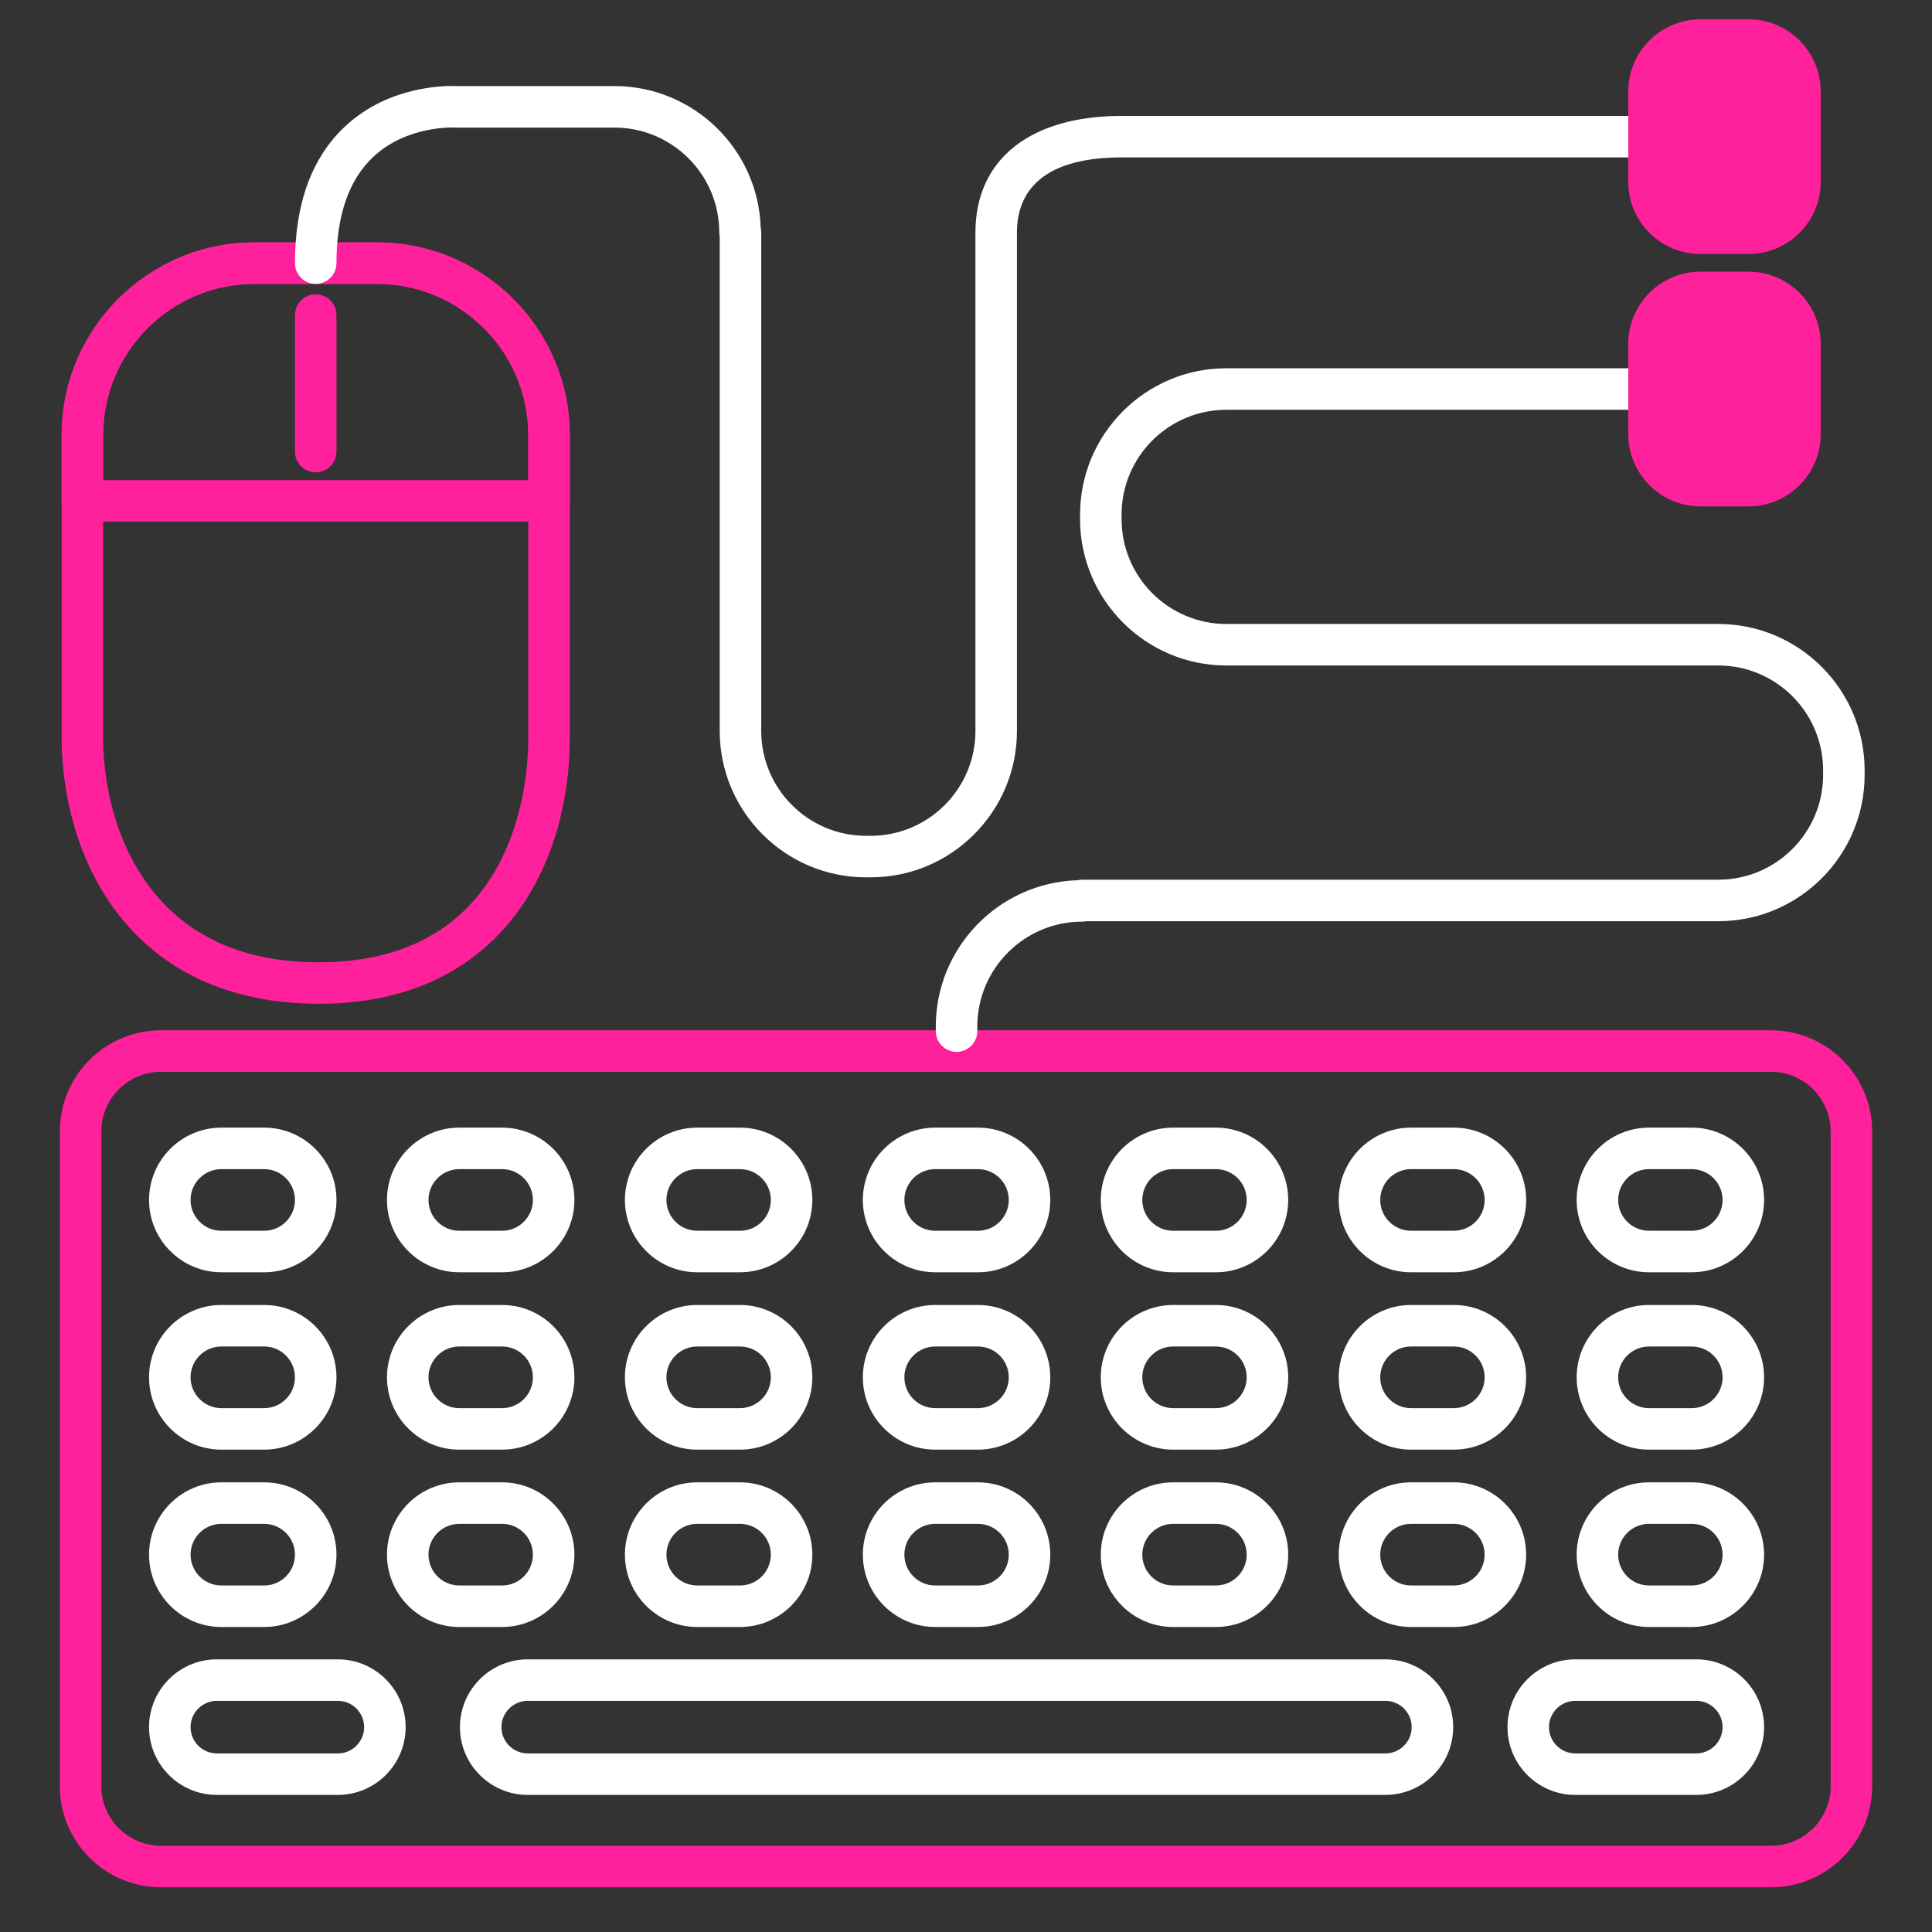 <?xml version="1.0" encoding="utf-8"?>
<!-- Generator: Adobe Illustrator 16.0.0, SVG Export Plug-In . SVG Version: 6.00 Build 0)  -->
<!DOCTYPE svg PUBLIC "-//W3C//DTD SVG 1.1//EN" "http://www.w3.org/Graphics/SVG/1.1/DTD/svg11.dtd">
<svg version="1.1" id="Layer_2" xmlns="http://www.w3.org/2000/svg" xmlns:xlink="http://www.w3.org/1999/xlink" x="0px" y="0px"
	 width="512px" height="512px" viewBox="0 0 512 512" enable-background="new 0 0 512 512" xml:space="preserve">
<rect x="0" y="0" width="512" height="512" fill="#333333" stroke="none"/>
<path  fill="#FF219B"  d="M469.346,500.147H42.655c-14.776,0-26.797-12.021-26.797-26.796V299.834c0-14.775,12.021-26.796,26.797-26.796h426.691
	c14.775,0,26.796,12.021,26.796,26.796v173.518C496.143,488.127,484.122,500.147,469.346,500.147z M42.655,284.038
	c-8.71,0-15.797,7.086-15.797,15.796v173.518c0,8.71,7.086,15.796,15.797,15.796h426.691c8.71,0,15.796-7.086,15.796-15.796V299.834
	c0-8.71-7.086-15.796-15.796-15.796H42.655z"/>
<path fill="#ffffff"  d="M367.148,475.671H139.852c-9.905,0-17.963-8.059-17.963-17.963s8.058-17.963,17.963-17.963h227.296
	c9.905,0,17.963,8.059,17.963,17.963S377.053,475.671,367.148,475.671z M139.852,450.745c-3.839,0-6.963,3.123-6.963,6.963
	s3.124,6.963,6.963,6.963h227.296c3.839,0,6.963-3.123,6.963-6.963s-3.124-6.963-6.963-6.963H139.852z"/>
<path fill="#ffffff"  d="M89.537,475.671H57.463c-9.905,0-17.963-8.059-17.963-17.963s8.058-17.963,17.963-17.963h32.074
	c9.905,0,17.963,8.059,17.963,17.963S99.442,475.671,89.537,475.671z M57.463,450.745c-3.839,0-6.963,3.124-6.963,6.963
	s3.124,6.963,6.963,6.963h32.074c3.839,0,6.963-3.124,6.963-6.963s-3.124-6.963-6.963-6.963H57.463z"/>
<path fill="#ffffff"  d="M449.537,475.671h-32.074c-9.905,0-17.963-8.059-17.963-17.963s8.058-17.963,17.963-17.963h32.074
	c9.905,0,17.963,8.059,17.963,17.963S459.441,475.671,449.537,475.671z M417.462,450.745c-3.839,0-6.963,3.124-6.963,6.963
	s3.124,6.963,6.963,6.963h32.074c3.839,0,6.963-3.124,6.963-6.963s-3.124-6.963-6.963-6.963H417.462z"/>
<g>
	<path fill="#ffffff"  d="M70,337.167H58.667c-10.568,0-19.167-8.599-19.167-19.167s8.598-19.166,19.167-19.166H70
		c10.568,0,19.167,8.598,19.167,19.166S80.569,337.167,70,337.167z M58.667,309.834c-4.503,0-8.167,3.663-8.167,8.166
		s3.664,8.167,8.167,8.167H70c4.503,0,8.167-3.664,8.167-8.167s-3.664-8.166-8.167-8.166H58.667z"/>
	<path fill="#ffffff"  d="M133.056,337.167h-11.334c-10.568,0-19.166-8.599-19.166-19.167s8.598-19.166,19.166-19.166h11.334
		c10.569,0,19.167,8.598,19.167,19.166S143.625,337.167,133.056,337.167z M121.722,309.834c-4.503,0-8.166,3.663-8.166,8.166
		s3.663,8.167,8.166,8.167h11.334c4.503,0,8.167-3.664,8.167-8.167s-3.664-8.166-8.167-8.166H121.722z"/>
	<path fill="#ffffff"  d="M196.111,337.167h-11.334c-10.568,0-19.167-8.599-19.167-19.167s8.598-19.166,19.167-19.166h11.334
		c10.568,0,19.167,8.598,19.167,19.166S206.68,337.167,196.111,337.167z M184.777,309.834c-4.503,0-8.167,3.663-8.167,8.166
		s3.664,8.167,8.167,8.167h11.334c4.503,0,8.167-3.664,8.167-8.167s-3.664-8.166-8.167-8.166H184.777z"/>
	<path fill="#ffffff"  d="M259.167,337.167h-11.334c-10.569,0-19.167-8.599-19.167-19.167s8.598-19.166,19.167-19.166h11.334
		c10.568,0,19.166,8.598,19.166,19.166S269.735,337.167,259.167,337.167z M247.833,309.834c-4.503,0-8.167,3.663-8.167,8.166
		s3.664,8.167,8.167,8.167h11.334c4.503,0,8.166-3.664,8.166-8.167s-3.663-8.166-8.166-8.166H247.833z"/>
	<path fill="#ffffff"  d="M322.222,337.167h-11.334c-10.568,0-19.167-8.599-19.167-19.167s8.598-19.166,19.167-19.166h11.334
		c10.568,0,19.167,8.598,19.167,19.166S332.791,337.167,322.222,337.167z M310.888,309.834c-4.503,0-8.167,3.663-8.167,8.166
		s3.664,8.167,8.167,8.167h11.334c4.503,0,8.167-3.664,8.167-8.167s-3.664-8.166-8.167-8.166H310.888z"/>
	<path fill="#ffffff"  d="M385.277,337.167h-11.334c-10.568,0-19.166-8.599-19.166-19.167s8.598-19.166,19.166-19.166h11.334
		c10.569,0,19.167,8.598,19.167,19.166S395.846,337.167,385.277,337.167z M373.943,309.834c-4.503,0-8.166,3.663-8.166,8.166
		s3.663,8.167,8.166,8.167h11.334c4.503,0,8.167-3.664,8.167-8.167s-3.664-8.166-8.167-8.166H373.943z"/>
	<path fill="#ffffff"  d="M448.333,337.167h-11.334c-10.568,0-19.167-8.599-19.167-19.167s8.598-19.166,19.167-19.166h11.334
		c10.568,0,19.167,8.598,19.167,19.166S458.901,337.167,448.333,337.167z M436.999,309.834c-4.503,0-8.167,3.663-8.167,8.166
		s3.664,8.167,8.167,8.167h11.334c4.503,0,8.167-3.664,8.167-8.167s-3.664-8.166-8.167-8.166H436.999z"/>
</g>
<g>
	<path fill="#ffffff"  d="M70,384.168H58.667c-10.568,0-19.167-8.599-19.167-19.167s8.598-19.166,19.167-19.166H70
		c10.568,0,19.167,8.598,19.167,19.166S80.569,384.168,70,384.168z M58.667,356.835c-4.503,0-8.167,3.663-8.167,8.166
		s3.664,8.167,8.167,8.167H70c4.503,0,8.167-3.664,8.167-8.167s-3.664-8.166-8.167-8.166H58.667z"/>
	<path fill="#ffffff"  d="M133.056,384.168h-11.334c-10.568,0-19.166-8.599-19.166-19.167s8.598-19.166,19.166-19.166h11.334
		c10.569,0,19.167,8.598,19.167,19.166S143.625,384.168,133.056,384.168z M121.722,356.835c-4.503,0-8.166,3.663-8.166,8.166
		s3.663,8.167,8.166,8.167h11.334c4.503,0,8.167-3.664,8.167-8.167s-3.664-8.166-8.167-8.166H121.722z"/>
	<path fill="#ffffff"  d="M196.111,384.168h-11.334c-10.568,0-19.167-8.599-19.167-19.167s8.598-19.166,19.167-19.166h11.334
		c10.568,0,19.167,8.598,19.167,19.166S206.68,384.168,196.111,384.168z M184.777,356.835c-4.503,0-8.167,3.663-8.167,8.166
		s3.664,8.167,8.167,8.167h11.334c4.503,0,8.167-3.664,8.167-8.167s-3.664-8.166-8.167-8.166H184.777z"/>
	<path fill="#ffffff"  d="M259.167,384.168h-11.334c-10.569,0-19.167-8.599-19.167-19.167s8.598-19.166,19.167-19.166h11.334
		c10.568,0,19.166,8.598,19.166,19.166S269.735,384.168,259.167,384.168z M247.833,356.835c-4.503,0-8.167,3.663-8.167,8.166
		s3.664,8.167,8.167,8.167h11.334c4.503,0,8.166-3.664,8.166-8.167s-3.663-8.166-8.166-8.166H247.833z"/>
	<path fill="#ffffff"  d="M322.222,384.168h-11.334c-10.568,0-19.167-8.599-19.167-19.167s8.598-19.166,19.167-19.166h11.334
		c10.568,0,19.167,8.598,19.167,19.166S332.791,384.168,322.222,384.168z M310.888,356.835c-4.503,0-8.167,3.663-8.167,8.166
		s3.664,8.167,8.167,8.167h11.334c4.503,0,8.167-3.664,8.167-8.167s-3.664-8.166-8.167-8.166H310.888z"/>
	<path fill="#ffffff"  d="M385.277,384.168h-11.334c-10.568,0-19.166-8.599-19.166-19.167s8.598-19.166,19.166-19.166h11.334
		c10.569,0,19.167,8.598,19.167,19.166S395.846,384.168,385.277,384.168z M373.943,356.835c-4.503,0-8.166,3.663-8.166,8.166
		s3.663,8.167,8.166,8.167h11.334c4.503,0,8.167-3.664,8.167-8.167s-3.664-8.166-8.167-8.166H373.943z"/>
	<path fill="#ffffff"  d="M448.333,384.168h-11.334c-10.568,0-19.167-8.599-19.167-19.167s8.598-19.166,19.167-19.166h11.334
		c10.568,0,19.167,8.598,19.167,19.166S458.901,384.168,448.333,384.168z M436.999,356.835c-4.503,0-8.167,3.663-8.167,8.166
		s3.664,8.167,8.167,8.167h11.334c4.503,0,8.167-3.664,8.167-8.167s-3.664-8.166-8.167-8.166H436.999z"/>
</g>
<g>
	<path fill="#ffffff"  d="M70,431.169H58.667c-10.568,0-19.167-8.599-19.167-19.167s8.598-19.166,19.167-19.166H70
		c10.568,0,19.167,8.598,19.167,19.166S80.569,431.169,70,431.169z M58.667,403.836c-4.503,0-8.167,3.663-8.167,8.166
		s3.664,8.167,8.167,8.167H70c4.503,0,8.167-3.664,8.167-8.167s-3.664-8.166-8.167-8.166H58.667z"/>
	<path fill="#ffffff"  d="M133.056,431.169h-11.334c-10.568,0-19.166-8.599-19.166-19.167s8.598-19.166,19.166-19.166h11.334
		c10.569,0,19.167,8.598,19.167,19.166S143.625,431.169,133.056,431.169z M121.722,403.836c-4.503,0-8.166,3.663-8.166,8.166
		s3.663,8.167,8.166,8.167h11.334c4.503,0,8.167-3.664,8.167-8.167s-3.664-8.166-8.167-8.166H121.722z"/>
	<path fill="#ffffff"  d="M196.111,431.169h-11.334c-10.568,0-19.167-8.599-19.167-19.167s8.598-19.166,19.167-19.166h11.334
		c10.568,0,19.167,8.598,19.167,19.166S206.68,431.169,196.111,431.169z M184.777,403.836c-4.503,0-8.167,3.663-8.167,8.166
		s3.664,8.167,8.167,8.167h11.334c4.503,0,8.167-3.664,8.167-8.167s-3.664-8.166-8.167-8.166H184.777z"/>
	<path fill="#ffffff"  d="M259.167,431.169h-11.334c-10.569,0-19.167-8.599-19.167-19.167s8.598-19.166,19.167-19.166h11.334
		c10.568,0,19.166,8.598,19.166,19.166S269.735,431.169,259.167,431.169z M247.833,403.836c-4.503,0-8.167,3.663-8.167,8.166
		s3.664,8.167,8.167,8.167h11.334c4.503,0,8.166-3.664,8.166-8.167s-3.663-8.166-8.166-8.166H247.833z"/>
	<path fill="#ffffff"  d="M322.222,431.169h-11.334c-10.568,0-19.167-8.599-19.167-19.167s8.598-19.166,19.167-19.166h11.334
		c10.568,0,19.167,8.598,19.167,19.166S332.791,431.169,322.222,431.169z M310.888,403.836c-4.503,0-8.167,3.663-8.167,8.166
		s3.664,8.167,8.167,8.167h11.334c4.503,0,8.167-3.664,8.167-8.167s-3.664-8.166-8.167-8.166H310.888z"/>
	<path fill="#ffffff"  d="M385.277,431.169h-11.334c-10.568,0-19.166-8.599-19.166-19.167s8.598-19.166,19.166-19.166h11.334
		c10.569,0,19.167,8.598,19.167,19.166S395.846,431.169,385.277,431.169z M373.943,403.836c-4.503,0-8.166,3.663-8.166,8.166
		s3.663,8.167,8.166,8.167h11.334c4.503,0,8.167-3.664,8.167-8.167s-3.664-8.166-8.167-8.166H373.943z"/>
	<path fill="#ffffff"  d="M448.333,431.169h-11.334c-10.568,0-19.167-8.599-19.167-19.167s8.598-19.166,19.167-19.166h11.334
		c10.568,0,19.167,8.598,19.167,19.166S458.901,431.169,448.333,431.169z M436.999,403.836c-4.503,0-8.167,3.663-8.167,8.166
		s3.664,8.167,8.167,8.167h11.334c4.503,0,8.167-3.664,8.167-8.167s-3.664-8.166-8.167-8.166H436.999z"/>
</g>
<path  fill="#FF219B"  d="M84.408,266.012c-23.456,0-42.195-8.721-54.192-25.219c-12.526-17.225-13.878-37.254-13.878-45.066v-80.414
	c0-28.164,22.913-51.077,51.077-51.077h32.503c28.164,0,51.077,22.913,51.077,51.077v80.414
	C150.996,228.149,133.557,266.012,84.408,266.012z M67.415,75.235c-22.099,0-40.077,17.979-40.077,40.077v80.414
	c0,6.736,1.147,23.983,11.774,38.598c9.982,13.728,25.222,20.688,45.296,20.688c19.971,0,34.94-6.932,44.494-20.604
	c10.012-14.328,11.093-31.824,11.093-38.682v-80.414c0-22.099-17.979-40.077-40.077-40.077H67.415z"/>
<path  fill="#FF219B"   d="M145.496,138.23H21.838c-3.038,0-5.5-2.463-5.5-5.5v-17.418c0-28.164,22.913-51.077,51.077-51.077h32.503
	c28.164,0,51.077,22.913,51.077,51.077v17.418C150.996,135.768,148.533,138.23,145.496,138.23z M27.338,127.23h112.658v-11.918
	c0-22.099-17.979-40.077-40.077-40.077H67.415c-22.099,0-40.077,17.979-40.077,40.077V127.23z"/>
<path  fill="#FF219B"  d="M83.667,125.175c-3.038,0-5.5-2.463-5.5-5.5V83.5c0-3.037,2.462-5.5,5.5-5.5s5.5,2.463,5.5,5.5v36.175
	C89.167,122.712,86.704,125.175,83.667,125.175z"/>
<path fill="#ffffff"  d="M253.5,278.751c-3.038,0-5.5-2.463-5.5-5.5v-1.234c0-20.962,16.724-38.092,37.53-38.747c0.397-0.092,0.811-0.14,1.236-0.14
	h168.611c15.311,0,27.766-12.456,27.766-27.767v-1.234c0-15.311-12.456-27.767-27.766-27.767H325
	c-21.376,0-38.767-17.391-38.767-38.767v-1.234c0-21.376,17.391-38.767,38.767-38.767h112.004c3.038,0,5.5,2.463,5.5,5.5
	s-2.462,5.5-5.5,5.5H325c-15.311,0-27.767,12.456-27.767,27.767v1.234c0,15.311,12.456,27.767,27.767,27.767h130.377
	c21.375,0,38.766,17.391,38.766,38.767v1.234c0,21.376-17.391,38.767-38.766,38.767H287.914c-0.371,0.079-0.754,0.12-1.148,0.12
	c-15.31,0-27.766,12.456-27.766,27.767v1.234C259,276.288,256.537,278.751,253.5,278.751z"/>
<path fill="#ffffff"  d="M230.733,232.5h-1.234c-21.376,0-38.767-17.391-38.767-38.766V62.729c-0.079-0.37-0.12-0.755-0.12-1.148
	c0-15.31-12.456-27.766-27.767-27.766H121c-0.13,0-0.26-0.005-0.389-0.014c-0.102-0.006-12.697-0.683-21.699,7.779
	c-6.466,6.078-9.745,15.551-9.745,28.154c0,3.037-2.462,5.5-5.5,5.5s-5.5-2.463-5.5-5.5c0-15.834,4.485-28.041,13.331-36.281
	c11.916-11.102,27.472-10.745,29.657-10.639h41.691c20.962,0,38.092,16.724,38.747,37.529c0.091,0.397,0.14,0.812,0.14,1.236
	v132.153c0,15.31,12.456,27.766,27.767,27.766h1.234c15.311,0,27.767-12.456,27.767-27.766V61.581
	c0-19.327,14.492-30.865,38.767-30.865h139.738c3.038,0,5.5,2.463,5.5,5.5s-2.462,5.5-5.5,5.5H297.267
	c-22.949,0-27.767,10.803-27.767,19.865v132.153C269.5,215.109,252.109,232.5,230.733,232.5z"/>
<path fill="#FF219B" d="M463.369,134.193h-12.728c-10.552,0-19.137-8.585-19.137-19.137V91.133c0-10.552,8.584-19.137,19.137-19.137
	h12.728c10.552,0,19.137,8.585,19.137,19.137v23.924C482.506,125.608,473.921,134.193,463.369,134.193z"/>
<path fill="#FF219B" d="M463.369,67.314h-12.728c-10.552,0-19.137-8.585-19.137-19.137V24.254c0-10.552,8.584-19.137,19.137-19.137
	h12.728c10.552,0,19.137,8.585,19.137,19.137v23.924C482.506,58.729,473.921,67.314,463.369,67.314z"/>
</svg>
